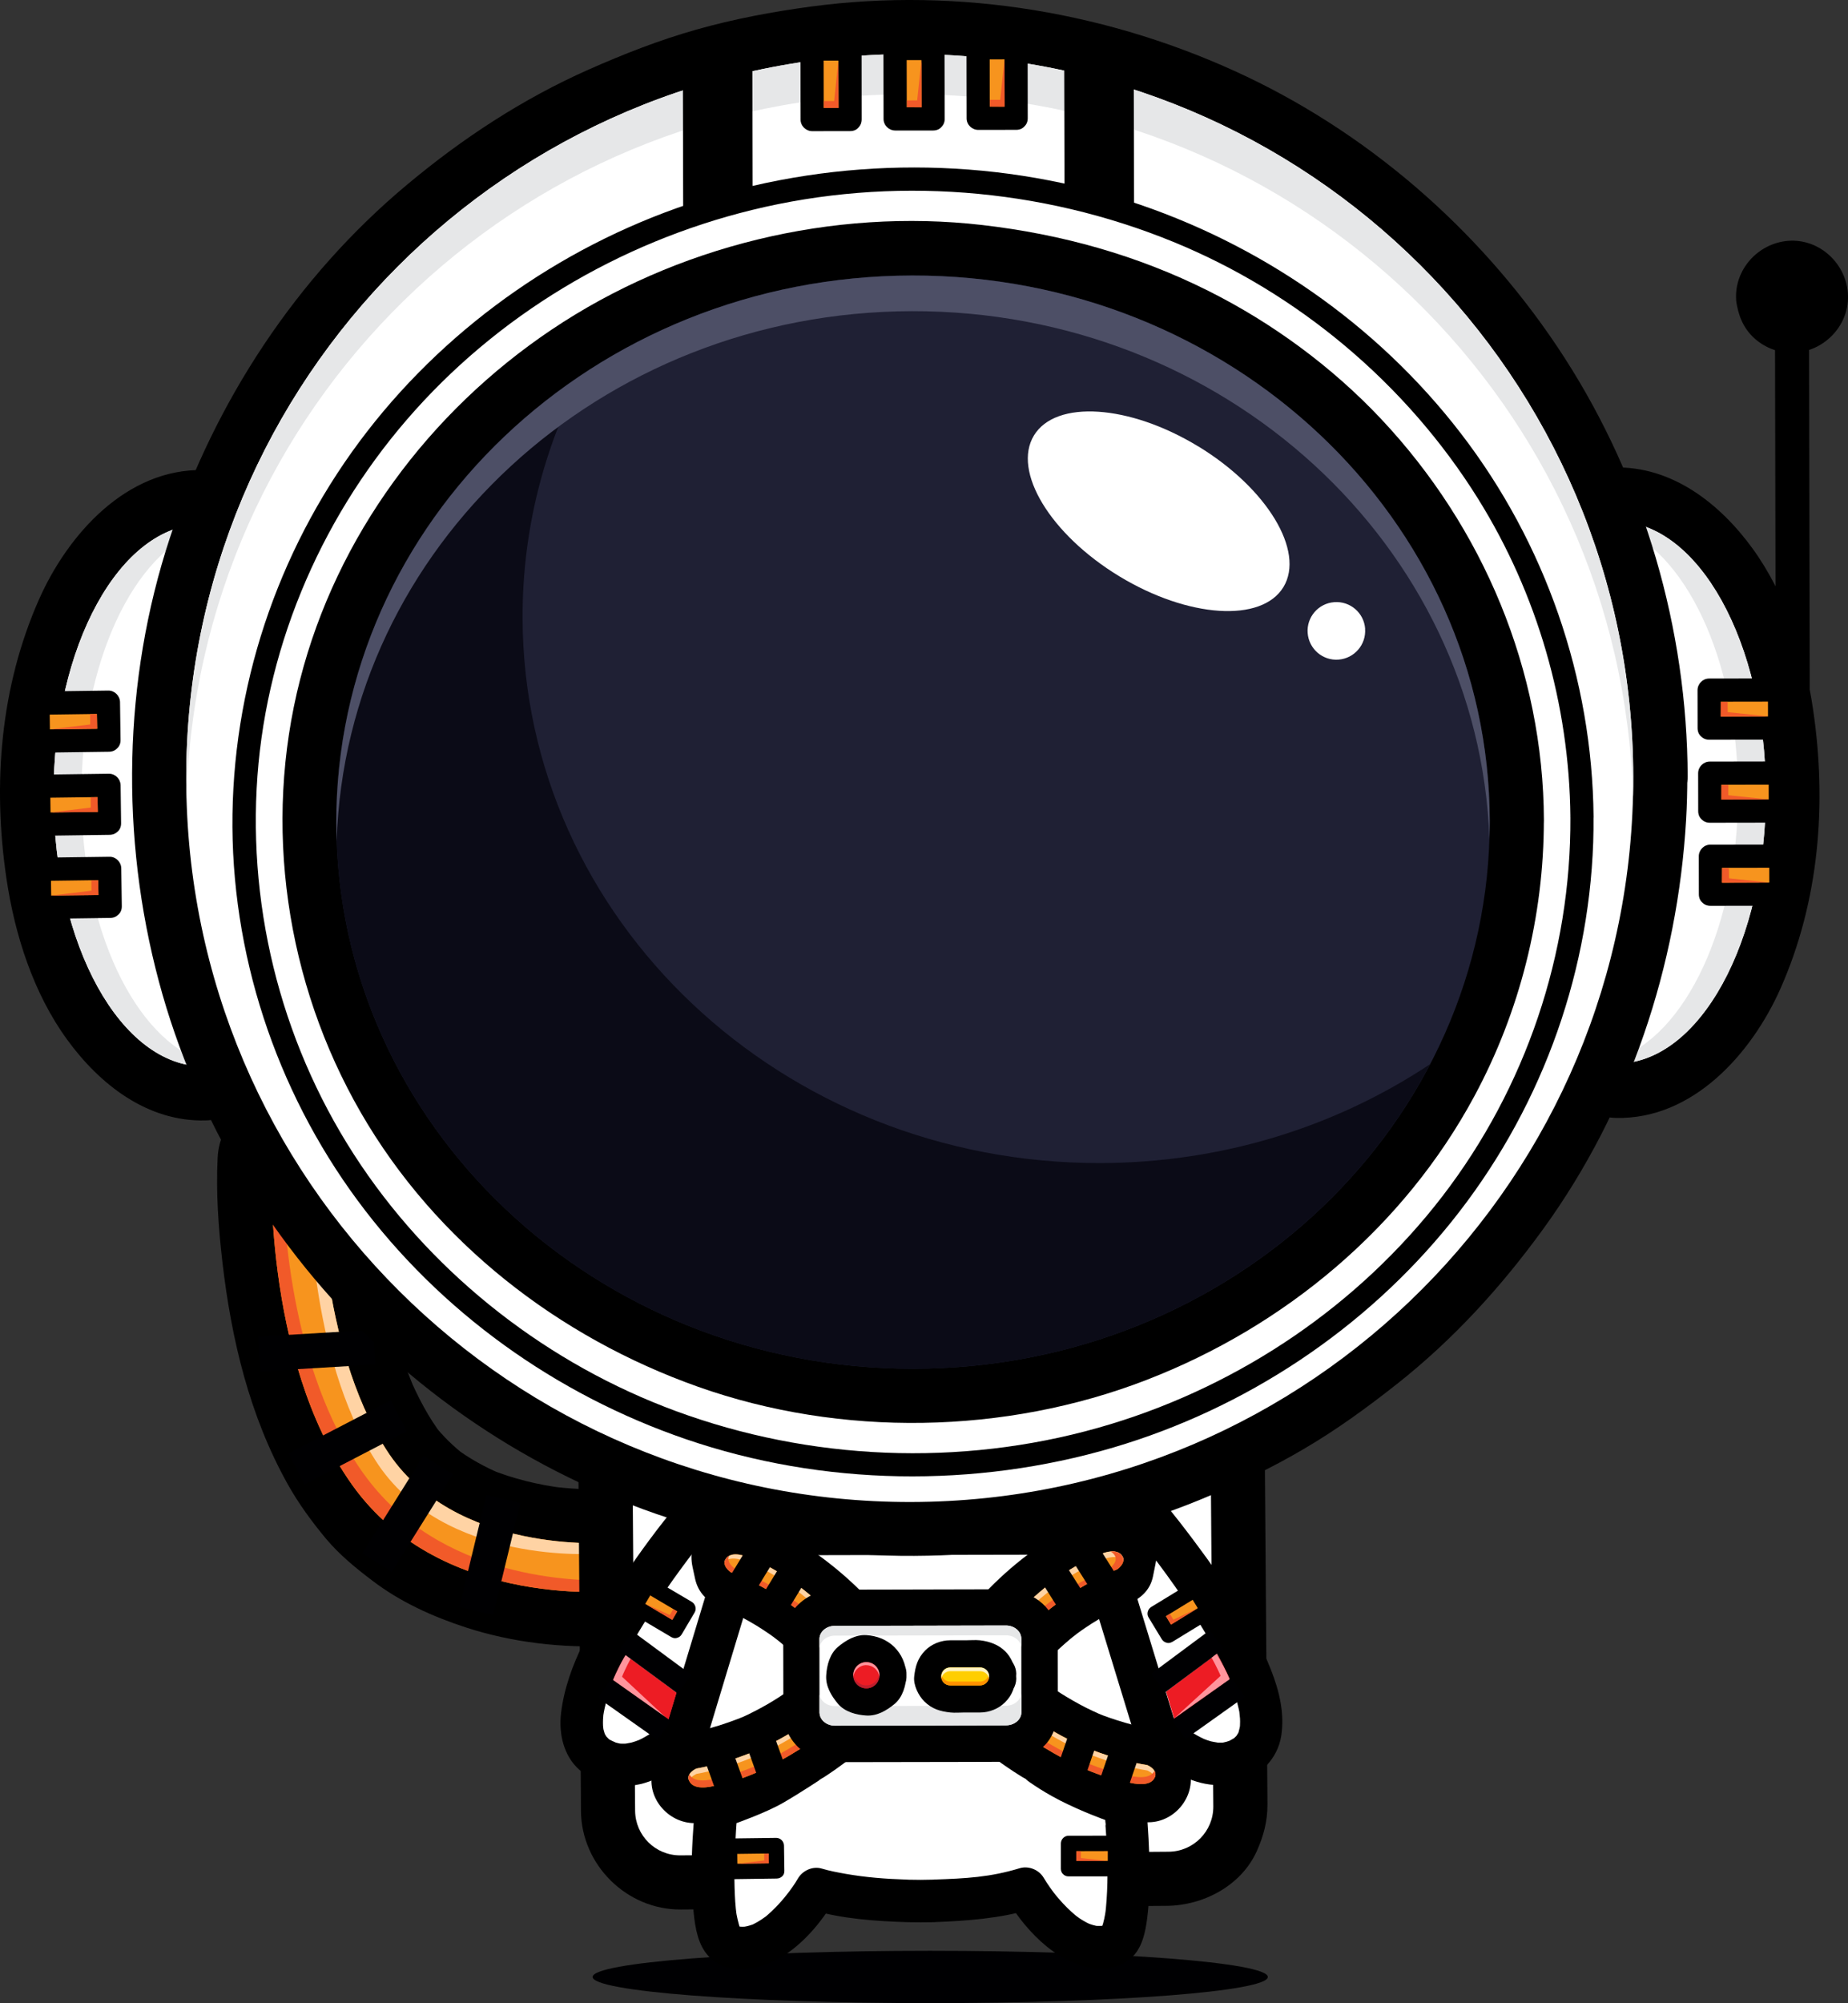 <?xml version="1.0" encoding="UTF-8"?>
<svg id="Layer_1" xmlns="http://www.w3.org/2000/svg" version="1.1" viewBox="0 0 308.9 334.62">
  <rect x="0" y="0" width="308.9" height="334.62" fill="#333333" stroke="none"/>
  <!-- Generator: Adobe Illustrator 29.6.1, SVG Export Plug-In . SVG Version: 2.1.1 Build 9)  -->
  <defs>
    <style>
      .st0 {
        fill: #ffd3a4;
      }

      .st1 {
        fill: #f15a29;
      }

      .st2 {
        fill: #0b0b17;
      }

      .st2, .st3, .st4, .st5 {
        fill-rule: evenodd;
      }

      .st6 {
        fill: #fff3c0;
      }

      .st3, .st7 {
        fill: #fff;
      }

      .st8 {
        fill: #ffce00;
      }

      .st9 {
        fill: #000002;
      }

      .st10 {
        fill: #ff9100;
      }

      .st11 {
        fill: #ed1c24;
      }

      .st12 {
        fill: #ff949c;
      }

      .st13 {
        fill: #be1e2d;
      }

      .st4 {
        fill: #1f2034;
      }

      .st14 {
        fill: #fdc361;
      }

      .st15 {
        fill: #f7941e;
      }

      .st16 {
        fill: #fde5d2;
      }

      .st17 {
        fill: #e6e7e8;
      }

      .st5 {
        fill: #4d4f66;
      }
    </style>
  </defs>
  <path class="st9" d="M211.92,330.25c0,2.41-25.27,4.37-56.44,4.37s-56.42-1.96-56.42-4.37,25.26-4.37,56.42-4.37,56.44,1.96,56.44,4.37Z"/>
  <g>
    <g>
      <g>
        <g>
          <path class="st7" d="M53.56,197.25s-.32,27.13,10.98,44.88c11.29,17.75,37.33,15.57,37.33,15.57l2.23,8.02s-30.09,3.62-45.25-17.69c-15.15-21.31-13.44-54.69-13.44-54.69l8.15,3.91Z"/>
          <path d="M44.51,197.31c-.09,7.54.95,15.21,2.34,22.6,1.25,6.67,3.27,13.03,5.96,19.25,2.55,5.91,6.04,11.55,10.93,15.8,6.85,5.93,15.46,9.5,24.37,10.89,4.5.7,9.24,1.26,13.82.88-2.92-2.19-5.85-4.38-8.77-6.57.74,2.67,1.49,5.35,2.23,8.02,2.88-3.84,5.76-7.68,8.64-11.52-4.37.51-8.91.25-13.25-.28.81.1,1.6.21,2.41.31-4.9-.62-9.71-1.79-14.28-3.65.73.3,1.45.6,2.17.9-3.51-1.46-6.82-3.3-9.85-5.61.62.47,1.23.94,1.85,1.4-2.54-1.96-4.81-4.2-6.79-6.7.48.61.95,1.21,1.43,1.82-2.86-3.68-5.12-7.79-6.98-12.05.32.72.62,1.44.93,2.16-3.23-7.53-5.19-15.54-6.35-23.64.11.81.22,1.6.34,2.4-.95-6.72-1.54-13.65-1.2-20.45-4.51,2.64-9.03,5.28-13.55,7.91,2.72,1.3,5.43,2.61,8.15,3.91,4.45,2.14,9.76,1.17,12.35-3.33,2.33-4.04,1.11-10.22-3.34-12.35-2.71-1.3-5.43-2.61-8.14-3.91-2.98-1.43-6.2-1.68-9.13.07-2.86,1.71-4.26,4.6-4.42,7.85-.29,5.77.13,11.64.79,17.37,1.5,12.95,4.54,25.76,10.96,37.21,1.81,3.23,4,6.2,6.36,9.04,2.27,2.7,4.94,4.88,7.74,7,4.66,3.56,10.09,6.02,15.66,7.83,7.67,2.5,16.14,3.48,24.21,3.07.69-.04,1.39-.07,2.08-.16,2.49-.29,4.55-.84,6.37-2.7,2.27-2.3,3.13-5.7,2.26-8.82-.74-2.68-1.5-5.35-2.23-8.02-1.03-3.66-4.82-6.9-8.78-6.58-3.31.27-6.7.03-9.98-.38.8.1,1.61.21,2.41.31-4.28-.55-8.48-1.56-12.48-3.19.72.3,1.44.6,2.17.89-2.79-1.16-5.44-2.62-7.86-4.43.61.47,1.22.94,1.84,1.4-2.04-1.56-3.87-3.35-5.46-5.37.47.61.95,1.22,1.43,1.82-2.29-2.97-4.02-6.36-5.51-9.79.31.72.62,1.44.94,2.15-3.02-7.1-4.8-14.67-5.88-22.3.11.8.22,1.6.34,2.4-.69-4.95-1.19-10-1.14-15,.05-4.93-4.25-9.02-9.12-8.98-5,.04-8.92,4.19-8.98,9.12Z"/>
        </g>
        <path class="st15" d="M53.56,197.25s-.32,27.13,10.98,44.88c11.29,17.75,37.33,15.57,37.33,15.57l2.23,8.02s-30.09,3.62-45.25-17.69c-15.15-21.31-13.44-54.69-13.44-54.69l8.15,3.91Z"/>
        <path class="st0" d="M51.76,199.07s-.31,27.13,10.99,44.88c11.29,17.75,37.33,15.58,37.33,15.58l1.77,6.36c1.44-.07,2.26-.17,2.26-.17l-2.23-8.02s-26.04,2.18-37.33-15.57c-11.3-17.74-10.98-44.88-10.98-44.88l-8.15-3.91s-.05.96-.06,2.66l6.4,3.08Z"/>
        <path class="st1" d="M60.73,246.12c-12.52-17.61-13.53-43.46-13.5-51.92l-1.82-.87s-1.71,33.38,13.44,54.69c15.15,21.31,45.25,17.69,45.25,17.69l-.49-1.74c-7.39.35-30.28-.15-42.88-17.86Z"/>
      </g>
      <polygon class="st9" points="82.43 269.8 76.78 268.44 81.32 249.72 86.97 251.1 82.43 269.8"/>
      <rect class="st9" x="58.5" y="249.98" width="19.25" height="5.81" transform="translate(-182.31 176.25) rotate(-57.91)"/>
      <rect class="st9" x="48.46" y="238.04" width="19.26" height="5.82" transform="translate(-104.45 53.84) rotate(-27.43)"/>
      <rect class="st9" x="43.31" y="222.71" width="19.26" height="5.81" transform="translate(-13.37 3.56) rotate(-3.42)"/>
    </g>
    <g>
      <g>
        <path class="st7" d="M105.7,241.35l.46,61.14c.04,4.15,3.42,7.48,7.57,7.45l81.63-.61c4.14-.04,7.48-3.42,7.45-7.57l-.46-61.14-96.64.73Z"/>
        <path d="M96.65,241.42c.09,12.12.18,24.23.28,36.35.05,6.95.11,13.9.16,20.84.01,1.3.02,2.62.02,3.91.07,9.02,7.67,16.53,16.7,16.46,10.78-.08,21.56-.16,32.33-.24,14.83-.12,29.65-.23,44.47-.34,1.47,0,2.93-.02,4.4-.03,6.12-.05,12.43-3.34,15.05-9.1,1.15-2.55,1.81-5.01,1.8-7.85,0-.6,0-1.18-.01-1.78-.02-2.52-.05-5.03-.06-7.55-.12-15.33-.22-30.65-.35-45.99-.01-1.85-.03-3.71-.04-5.55-.04-4.93-4.19-9.01-9.11-8.98-9.37.07-18.73.14-28.1.21-16.41.12-32.83.25-49.24.37-6.43.04-12.87.1-19.3.15-4.93.03-9.01,4.17-8.98,9.11.04,4.93,4.19,9.01,9.12,8.98,9.36-.07,18.72-.14,28.09-.21,16.41-.13,32.83-.25,49.24-.38,6.44-.05,12.87-.1,19.31-.14-3.04-2.99-6.07-5.99-9.12-8.98.1,12.12.18,24.24.28,36.36.05,5.87.09,11.72.13,17.58.02,2.72.28,5.55,0,8.26.1-.8.2-1.61.3-2.41-.1.69-.28,1.32-.53,1.96.29-.72.59-1.45.89-2.17-.28.61-.61,1.17-1.01,1.7.47-.61.93-1.22,1.4-1.84-.35.43-.73.81-1.15,1.17.61-.48,1.21-.95,1.82-1.43-.53.41-1.08.75-1.69,1.04.72-.31,1.44-.62,2.15-.93-.63.27-1.27.45-1.95.56.8-.12,1.6-.23,2.4-.34-3.24.4-6.65.12-9.9.14-7.25.06-14.48.11-21.72.17-15.1.11-30.19.22-45.29.34-2.24.02-4.57.22-6.81-.02.8.1,1.6.2,2.41.3-.68-.1-1.32-.28-1.96-.54.72.3,1.44.59,2.17.9-.61-.28-1.17-.61-1.7-1.02.61.47,1.22.94,1.84,1.4-.43-.35-.81-.73-1.17-1.15.47.6.95,1.21,1.43,1.82-.41-.53-.75-1.08-1.04-1.69.31.71.62,1.43.93,2.15-.27-.63-.45-1.26-.57-1.94.12.8.23,1.6.34,2.4-.16-1.32-.09-2.67-.1-3.98-.02-2.75-.04-5.51-.07-8.27-.06-8.13-.12-16.26-.18-24.38-.06-8.53-.13-17.04-.2-25.56-.03-4.94-4.17-9.02-9.1-8.98-4.93.03-9.01,4.17-8.98,9.11Z"/>
      </g>
      <path class="st7" d="M105.7,241.35l.46,61.14c.04,4.15,3.42,7.48,7.57,7.45l81.63-.61c4.14-.04,7.48-3.42,7.45-7.57l-.46-61.14-96.64.73Z"/>
    </g>
    <g>
      <g>
        <path class="st7" d="M191.99,253.41s27.89,33,15.83,40.15c-12.06,7.16-29.03-23.7-29.03-23.7l13.2-16.45Z"/>
        <path d="M189.5,255.94c.25.31.51.62.76.92.28.35.56.69.84,1.04.17.22.34.43.51.65.16.21.54.69-.18-.24.13.17.27.34.39.51,2.18,2.8,4.27,5.67,6.25,8.61,2.34,3.47,4.53,7.06,6.38,10.82.21.44.42.88.62,1.32.1.21.2.43.29.66.34.76-.31-.74,0,.02.38.89.72,1.81,1.03,2.74.26.79.47,1.6.65,2.41.09.38.16.77.22,1.15-.21-1.3,0,.2.01.53.02.35.02.69,0,1.04,0,.16-.01.33-.04.5-.05.66.14-.95.04-.3-.05.31-.13.61-.21.92-.3,1.02.38-.68-.1.27-.15.3-.82,1.19-.03.16-.18.24-.39.46-.62.66-.6.56.74-.48-.18.12-.16.1-.33.19-.5.28-.85.47.51-.18-.05.04-.35.14-.72.24-1.1.32-.7.16.92-.1.2-.02-.18.03-.37.04-.55.04-.38.02-.76-.01-1.14-.05,1.29.13-.23-.07-.58-.17-.39-.11-.78-.24-1.15-.39-.71-.26.79.35.09.04-.2-.09-.39-.18-.58-.28-.87-.43-1.7-.96-2.49-1.52-.19-.13-.38-.28-.57-.42.79.58.11.08-.04-.04-.39-.3-.76-.62-1.13-.95-.83-.72-1.62-1.49-2.39-2.27-1.52-1.55-2.93-3.2-4.28-4.9-.56-.69.47.6-.08-.09-.16-.2-.31-.4-.47-.61-.31-.4-.59-.8-.89-1.21-.61-.84-1.2-1.68-1.8-2.53-.95-1.39-1.87-2.81-2.76-4.24-.7-1.13-1.39-2.27-2.04-3.44-.17,1.44-.34,2.88-.52,4.31,4.4-5.48,8.79-10.96,13.19-16.44,1.21-1.51,1.44-3.57-.04-5.02-1.28-1.26-3.81-1.48-5.02.04-4.4,5.48-8.79,10.97-13.19,16.45-1.04,1.3-1.36,2.79-.53,4.31,2.83,5.14,6.26,10.01,9.97,14.55,4.91,5.99,12.68,13.9,21.28,11.54,3.65-1.01,6.59-4.01,7.19-7.78.6-3.77-.33-7.54-1.71-11.05-3.02-7.68-7.72-14.66-12.64-21.24-1.72-2.31-3.49-4.61-5.35-6.81-1.25-1.48-3.76-1.25-5.02.04-1.46,1.47-1.21,3.54.04,5.02Z"/>
      </g>
      <g>
        <path class="st7" d="M115.95,253.56s-27.77,33.11-15.69,40.21c12.09,7.11,28.93-23.82,28.93-23.82l-13.25-16.39Z"/>
        <path d="M113.42,251.06c-3.35,4-6.45,8.23-9.36,12.56-4.53,6.72-9.31,14.37-10.28,22.58-.4,3.4.42,7.12,3.08,9.46,3.2,2.82,7.71,3.37,11.65,1.94,4.13-1.5,7.6-4.43,10.61-7.56,3.08-3.19,5.77-6.78,8.27-10.43,1.75-2.55,3.43-5.17,4.9-7.88.84-1.54.45-3.02-.58-4.31-4.42-5.47-8.84-10.93-13.26-16.39-1.21-1.51-3.78-1.23-5.02.03-1.47,1.49-1.18,3.53.04,5.03,4.42,5.46,8.83,10.92,13.25,16.39-.2-1.43-.39-2.87-.58-4.3-.84,1.54-1.76,3.03-2.7,4.52-.96,1.54-1.97,3.04-3.01,4.52-.57.81-1.15,1.61-1.74,2.4-.53.7.46-.61-.08.09-.15.2-.32.4-.47.61-.37.47-.75.94-1.14,1.42-1.37,1.66-2.83,3.26-4.39,4.76-.72.69-1.47,1.34-2.24,1.97-.66.53.62-.48-.05.03-.18.14-.38.28-.57.42-.43.31-.89.6-1.34.88-.38.23-.76.44-1.15.65-.19.1-.39.19-.58.28-.7.33.78-.32.08-.04-.38.15-.76.27-1.15.39-.33.09-1.87.32-.58.16-.38.04-.75.05-1.13.04-.19,0-.38-.02-.56-.03,1.14.1.47.06.21,0-.38-.07-.74-.19-1.1-.31,1.12.4-.24-.14-.54-.33-.94-.57.44.41-.17-.13-.25-.21-.96-1.09-.16-.07-.18-.23-.34-.49-.48-.75-.13-.24-.36-.81.11.3-.08-.18-.14-.38-.2-.57-.1-.3-.17-.61-.22-.92-.12-.65.12.96.06.3-.02-.17-.03-.33-.05-.5-.02-.35-.01-.69,0-1.04.01-.18.02-.36.04-.54.07-.96-.11.66-.02.02.25-1.72.77-3.4,1.37-5.03.09-.25.66-1.66.24-.65.18-.44.38-.88.57-1.3.43-.98.91-1.92,1.4-2.86,1.91-3.72,4.16-7.26,6.52-10.71,1.05-1.54,2.13-3.05,3.24-4.55.23-.32.47-.63.71-.95.18-.24,1-1.32.23-.32.43-.56.86-1.12,1.29-1.67.69-.88,1.38-1.76,2.11-2.62,1.24-1.48,1.42-3.58-.04-5.02-1.29-1.28-3.78-1.45-5.02.03Z"/>
      </g>
      <g>
        <path class="st7" d="M182.33,260.46l-26.27.05h-4.47s-26.27.06-26.27.06c0,0-11.01,61.81-3.43,64.45,7.58,2.62,14.58-9.45,14.58-9.45,0,0,5.58,1.69,15.25,1.97h0c.73.03,1.48.04,2.23.04s1.51-.01,2.23-.04h0c9.66-.32,15.24-2.03,15.24-2.03,0,0,7.05,12.06,14.61,9.39,7.57-2.66-3.68-64.42-3.68-64.42Z"/>
        <path d="M182.3,256.91c-10.69.02-21.39.04-32.09.06-8.31,0-16.61.03-24.92.04-1.48,0-3.13,1.1-3.41,2.63-2.15,12.08-3.89,24.26-5.14,36.46-.76,7.39-1.54,14.99-.88,22.42.21,2.46.51,5.4,1.97,7.5,2.88,4.14,8.78,3.25,12.61,1.02,3.75-2.21,6.91-5.97,9.09-9.7-1.34.56-2.67,1.11-4.01,1.66,5.17,1.56,10.85,1.93,16.19,2.1-1.19-1.18-2.38-2.35-3.57-3.53h0c.01,1.99,1.63,3.49,3.57,3.53,1.49.03,2.98.03,4.46,0,1.94-.06,3.54-1.62,3.53-3.59h0c-1.17,1.19-2.35,2.38-3.53,3.58,5.35-.2,11.03-.6,16.19-2.17-1.34-.54-2.68-1.07-4.02-1.6,1.71,2.9,3.98,5.67,6.58,7.81,3.78,3.11,9.93,5.56,14.2,1.9,1.77-1.52,2.34-4.29,2.62-6.48.44-3.4.49-6.8.38-10.22-.27-8.35-1.26-16.69-2.36-24.97-.96-7.19-2.05-14.38-3.27-21.53-.24-1.45-.49-2.89-.75-4.34-.35-1.9-2.67-2.94-4.39-2.45-1.99.57-2.79,2.49-2.45,4.39.69,3.8,1.32,7.62,1.92,11.43.28,1.82.57,3.64.84,5.46.13.94.28,1.89.41,2.84.03.2.15,1.06,0,.02.03.24.07.48.1.74.08.57.16,1.15.24,1.73.59,4.28,1.13,8.57,1.57,12.86.77,7.31,1.57,14.87.88,22.22-.03.32-.18,1.55,0,.14-.04.29-.09.58-.13.87-.09.55-.21,1.09-.36,1.63-.07.21-.14.42-.22.63-.09.25.47-1,.08-.21-.08.16-.17.32-.27.46-.02.04.73-.81.15-.24-.43.42.93-.62.32-.27-.38.22,1.02-.42.61-.25-.27.1-.54.16-.82.23-.91.21.77-.05-.14,0-.27.02-.54,0-.8,0-.9-.04.78.14-.1-.02-.35-.07-.7-.18-1.03-.3-.87-.28.69.33-.15-.06-.25-.11-.49-.24-.73-.38-.5-.27-.95-.59-1.41-.92.7.51-.05-.05-.16-.14-.21-.19-.43-.37-.63-.56-.47-.42-.93-.88-1.36-1.34-.53-.56-1.02-1.15-1.51-1.74.65.8,0-.02-.13-.19-.2-.27-.39-.53-.58-.8-.36-.52-.71-1.04-1.03-1.58-.8-1.35-2.52-2.06-4.03-1.6-4.92,1.5-8.97,1.71-14.29,1.89-1.93.08-3.54,1.61-3.53,3.58h0c1.18-1.18,2.36-2.38,3.53-3.57-1.49.05-2.98.05-4.47.01,1.19,1.17,2.39,2.35,3.58,3.53h0c-.01-2-1.64-3.47-3.58-3.54-3.84-.12-7.01-.39-10.3-.96-1.33-.24-2.7-.49-4-.88-1.52-.46-3.22.32-4,1.66-.51.89-1.12,1.73-1.73,2.55.66-.89-.31.37-.48.58-.33.4-.67.79-1.03,1.18-.37.4-.77.79-1.16,1.17-.2.19-.42.38-.62.56-.14.12-.28.24-.43.37.35-.27.37-.28.05-.05-.45.34-.92.64-1.4.92-.24.14-.49.27-.73.39-.82.41.7-.27-.15.05-.25.09-.51.16-.77.23-.18.05-1.07.18-.1.06-.26.03-.53.04-.8.04-.18,0-.36-.01-.54-.03.5.08.54.08.13,0-.28-.05-.55-.14-.82-.22,1.15.37.91.39.61.24-.62-.32.77.66.33.26-.58-.52.37.53.21.31-.13-.17-.22-.35-.32-.53-.39-.76.34.88.09.2-.08-.2-.15-.42-.21-.63-.16-.54-.27-1.09-.38-1.63-.02-.14-.05-.28-.07-.43-.1-.62.14.99.05.36-.04-.31-.08-.62-.11-.94-.08-.74-.12-1.49-.16-2.24-.17-3.57-.03-7.15.19-10.72.25-4.22.66-8.43,1.12-12.63.12-1.04.23-2.08.35-3.11.06-.51.13-1.03.19-1.55.03-.25.06-.52.1-.77.02-.21.17-1.38.04-.33.27-2.08.54-4.15.83-6.22.84-6,1.77-11.98,2.79-17.95.1-.59.2-1.19.31-1.78-1.14.88-2.28,1.75-3.41,2.63,10.7-.02,21.39-.04,32.09-.06,8.31-.01,16.61-.03,24.92-.05,4.58-.01,4.53-7.11-.05-7.11Z"/>
      </g>
      <g>
        <g>
          <polygon class="st16" points="180.42 259.7 154.02 259.75 153.8 259.75 127.4 259.81 116.03 297.44 153.87 297.38 154.09 297.38 191.93 297.3 180.42 259.7"/>
          <path d="M180.37,252.6c-10.62.02-21.23.05-31.86.06-7.05.01-14.11.03-21.17.04-3.23,0-5.89,2.23-6.81,5.27-3.63,12-7.25,23.99-10.87,35.98-.16.56-.33,1.11-.49,1.66-1.36,4.47,2.41,8.96,6.92,8.94,12.31-.02,24.64-.05,36.95-.08,11.78-.02,23.55-.04,35.33-.06,1.21,0,2.41,0,3.61,0,4.55-.01,8.14-4.63,6.78-9.05-3.67-11.98-7.33-23.96-11-35.95-.17-.55-.34-1.1-.51-1.65-1.14-3.71-5-5.97-8.78-4.91-3.66,1.05-6.03,5.09-4.89,8.79,3.67,11.98,7.33,23.96,11,35.94.17.55.33,1.11.51,1.66,2.26-3.02,4.52-6.03,6.78-9.04-12.31.02-24.63.04-36.95.07-11.78.02-23.55.04-35.33.06-1.21,0-2.41,0-3.61,0,2.3,2.98,4.61,5.97,6.93,8.95,3.61-12,7.24-23.99,10.86-35.98.17-.55.33-1.11.5-1.66-2.27,1.75-4.54,3.52-6.81,5.26,10.62-.02,21.23-.04,31.85-.06,7.05-.01,14.11-.04,21.17-.05,3.87,0,7.08-3.3,7.05-7.16-.03-3.89-3.29-7.06-7.16-7.05Z"/>
        </g>
        <polygon class="st7" points="180.42 259.7 154.02 259.75 153.8 259.75 127.4 259.81 116.03 297.44 153.87 297.38 154.09 297.38 191.93 297.3 180.42 259.7"/>
      </g>
    </g>
    <g>
      <path class="st11" d="M111.72,287.34l-9.26-6.64s.23-.62.95-2.07c.72-1.45,1.19-2.16,1.19-2.16l8.49,6.29-1.37,4.59Z"/>
      <path class="st12" d="M103.97,280.11s.22-.61.95-2.07c.19-.38.36-.7.51-.99l-.83-.61s-.47.71-1.19,2.16c-.72,1.46-.95,2.07-.95,2.07l9.26,6.64-7.75-7.22Z"/>
      <rect class="st9" x="107.58" y="271.61" width="3.88" height="12.18" transform="translate(-178.98 201.03) rotate(-53.59)"/>
      <rect class="st9" x="104.08" y="279.47" width="3.88" height="12.18" transform="translate(-188.39 207.41) rotate(-54.77)"/>
    </g>
    <g>
      <path class="st11" d="M196.3,287.17l9.24-6.68s-.23-.61-.96-2.07c-.73-1.45-1.2-2.16-1.2-2.16l-8.47,6.33,1.39,4.58Z"/>
      <rect class="st9" x="192.38" y="275.59" width="12.18" height="3.88" transform="translate(-126.35 173.11) rotate(-36.61)"/>
      <rect class="st9" x="195.91" y="283.44" width="12.18" height="3.88" transform="translate(-128.05 170.01) rotate(-35.44)"/>
    </g>
    <path d="M88.39,100.12c-.21.58-.86.88-1.44.67h0c-.58-.21-.88-.86-.66-1.44l2.05-5.58c.21-.58.86-.88,1.44-.66h0c.58.21.88.86.66,1.44l-2.04,5.58Z"/>
    <path d="M93.28,89.44c-.31.54-.99.73-1.53.42h0c-.54-.3-.72-.99-.41-1.52l2.96-5.15c.31-.54.99-.73,1.53-.42h0c.53.31.72.99.42,1.53l-2.96,5.15Z"/>
    <path class="st12" d="M204.03,279.95s-.24-.61-.98-2.06c-.2-.37-.38-.7-.53-.97l.81-.62s.48.71,1.23,2.15c.74,1.44.98,2.05.98,2.05l-9.25,6.53,7.74-7.08Z"/>
    <g>
      <g>
        <rect class="st15" x="108.42" y="264.63" width="4.22" height="7.84" transform="translate(-176.94 227.37) rotate(-59.48)"/>
        <path d="M113.48,271.24c-2.26-1.33-4.5-2.65-6.75-3.98.17.59.32,1.18.48,1.77.71-1.21,1.43-2.42,2.14-3.64-.58.16-1.18.32-1.76.48,2.25,1.33,4.5,2.66,6.75,3.98-.16-.59-.32-1.18-.48-1.76-.72,1.21-1.42,2.42-2.14,3.62-.85,1.44,1.4,2.73,2.24,1.29.72-1.21,1.43-2.43,2.15-3.64.36-.61.12-1.41-.48-1.77-2.25-1.32-4.5-2.66-6.75-3.98-.61-.37-1.4-.13-1.76.47-.71,1.21-1.43,2.42-2.15,3.64-.36.61-.12,1.41.48,1.76,2.25,1.33,4.51,2.66,6.75,3.99,1.44.85,2.72-1.4,1.29-2.25Z"/>
      </g>
      <polygon class="st1" points="107.86 267.93 112.37 270.61 113.18 269.19 112.53 268.81 111.96 269.79 107.86 267.93"/>
    </g>
    <g>
      <g>
        <rect class="st15" x="193.64" y="267.2" width="7.84" height="4.22" transform="translate(-111.45 142.54) rotate(-31.43)"/>
        <path d="M195.97,274.27c2.23-1.36,4.46-2.73,6.69-4.09.59-.36.82-1.17.45-1.77-.73-1.21-1.47-2.4-2.2-3.6-.36-.59-1.17-.82-1.78-.45-2.23,1.36-4.46,2.72-6.69,4.08-.59.36-.83,1.17-.44,1.77.73,1.2,1.47,2.4,2.19,3.61.86,1.41,3.09.1,2.23-1.32-.74-1.2-1.47-2.41-2.21-3.61-.14.59-.3,1.18-.45,1.78,2.23-1.37,4.46-2.73,6.69-4.09-.6-.15-1.18-.3-1.77-.45.73,1.2,1.47,2.4,2.2,3.6.15-.6.3-1.18.45-1.77-2.23,1.36-4.46,2.72-6.69,4.08-1.42.87-.11,3.09,1.32,2.23Z"/>
      </g>
      <polygon class="st1" points="200.21 268.65 195.74 271.4 194.91 269.99 195.55 269.6 196.14 270.57 200.21 268.65"/>
    </g>
    <g>
      <path class="st16" d="M137,286.09s-3.65,3.13-9.41,5.81c-5.75,2.67-11.18,3.53-11.18,3.53l-1.03,2.37,4.37.43s4.22-.58,10.14-3.81c5.92-3.23,9.43-6.16,9.43-6.16l-2.32-2.17Z"/>
      <path d="M132.68,281.82c-.06.05-.12.1-.17.14-.94.77,1.42-1.09.4-.31-.9.68-1.84,1.32-2.8,1.93-1.26.82-2.58,1.56-3.91,2.25-.42.22-.84.43-1.26.63-.2.11-1.71.77-.38.2-.88.37-1.78.7-2.68,1.02-2.21.79-4.5,1.41-6.82,1.84-2.94.54-3.9,2.9-4.92,5.24-.88,2.06-1.17,4.1.05,6.14,1.18,1.98,3.07,2.75,5.27,2.96.73.07,1.46.14,2.18.22.67.06,1.52.3,2.19.2,2.29-.32,4.42-.84,6.59-1.65,6.23-2.32,12.13-5.88,17.24-10.12,2.5-2.08,2.18-6.49-.06-8.59-.77-.72-1.55-1.44-2.31-2.17-2.42-2.26-6.22-2.34-8.59.07-2.28,2.31-2.35,6.33.06,8.59.77.72,1.55,1.44,2.32,2.16-.02-2.86-.04-5.73-.06-8.59-.08.07-.14.13-.24.19-.57.46,1.48-1.15.82-.63-.14.11-.29.22-.43.33-1,.75-2.03,1.46-3.08,2.15-1.57,1.05-3.19,2.01-4.84,2.93-.85.47-1.71.91-2.58,1.34-.4.19-.8.36-1.19.54,1.62-.72-.03-.01-.37.12-1.16.44-2.35.81-3.55,1.12-.77.2-3.08.53.17.07-.66.09-1.52-.14-2.18-.21-.73-.06-1.46-.13-2.18-.21,1.77,3.04,3.54,6.07,5.31,9.1.33-.78.69-1.58,1.03-2.37-1.21.95-2.41,1.88-3.61,2.82,4.53-.73,8.93-2.41,13.06-4.36,3.64-1.71,7.13-3.94,10.2-6.56,2.52-2.15,2.14-6.43-.06-8.6-2.51-2.47-6.07-2.08-8.59.07Z"/>
    </g>
    <path class="st15" d="M137,286.09s-3.65,3.13-9.41,5.81c-5.75,2.67-11.18,3.53-11.18,3.53,0,0-2.11.9-1.03,2.37,1.08,1.48,4.37.43,4.37.43,0,0,4.22-.58,10.14-3.81,5.92-3.23,9.43-6.16,9.43-6.16l-2.32-2.17Z"/>
    <path class="st0" d="M116.42,296.33s5.42-.86,11.17-3.53c5.75-2.67,9.42-5.81,9.42-5.81l1.79,1.68c.34-.27.52-.41.52-.41l-2.32-2.17s-3.65,3.13-9.41,5.81c-5.75,2.67-11.18,3.53-11.18,3.53,0,0-1.76.76-1.23,2.01.31-.71,1.24-1.11,1.24-1.11Z"/>
    <path class="st1" d="M129.88,293.25c-5.92,3.24-10.13,3.8-10.13,3.8,0,0-3.29,1.06-4.37-.42-.06-.07-.1-.16-.14-.22-.21.37-.25.84.15,1.38,1.08,1.48,4.37.43,4.37.43,0,0,4.22-.58,10.14-3.81,5.92-3.23,9.43-6.16,9.43-6.16l-.68-.64c-1.28.99-4.36,3.23-8.77,5.63Z"/>
    <g>
      <g>
        <path class="st16" d="M171.05,285.82s3.71,3.09,9.5,5.67c5.78,2.59,11.22,3.36,11.22,3.36l1.07,2.37-4.36.48s-4.23-.51-10.19-3.65c-5.98-3.14-9.53-6.03-9.53-6.03l2.29-2.2Z"/>
        <path d="M166.79,290.15c3.12,2.58,6.63,4.7,10.3,6.41,4.13,1.92,8.6,3.5,13.12,4.16-1.22-.92-2.43-1.84-3.65-2.77.35.79.7,1.58,1.06,2.36,1.72-3.06,3.44-6.12,5.17-9.18-1.45.16-2.9.32-4.34.48.07,0,2.26.32,1.32.17-.32-.05-.65-.12-.98-.19-1.17-.26-2.3-.61-3.42-.99-.35-.13-.7-.26-1.04-.39-1.3-.5,1.3.56-.06-.02-1-.43-1.99-.91-2.96-1.41-1.71-.89-3.38-1.87-5.02-2.89-1.11-.69-2.19-1.43-3.25-2.18-.48-.35-1.77-1.34.3.24-.11-.07-.21-.16-.32-.24.02,2.87.05,5.72.07,8.59.76-.74,1.52-1.47,2.28-2.21,2.38-2.3,2.25-6.31-.06-8.59-2.4-2.37-6.21-2.23-8.59.07-.76.73-1.52,1.47-2.29,2.2-2.21,2.13-2.46,6.55.07,8.58,5.1,4.12,10.92,7.42,17.05,9.74,1.71.65,3.53,1.24,5.35,1.48,2.04.27,3.94-.05,5.98-.28,2.19-.24,4.06-1.04,5.22-3.05,1.18-2.04.87-4.08-.05-6.13-1.02-2.26-2-4.68-4.9-5.15-2.21-.35-4.38-.94-6.52-1.62-.74-.23-1.48-.5-2.21-.76-.2-.08-1.72-.71-.39-.14-.44-.19-.89-.4-1.34-.61-1.54-.71-3.03-1.54-4.48-2.41-1.02-.61-2.01-1.27-2.97-1.96-1.29-.92,1.07.84.31.25-.09-.07-.17-.13-.25-.21-2.56-2.1-6.12-2.45-8.59.07-2.17,2.2-2.49,6.48.06,8.58Z"/>
      </g>
      <path class="st15" d="M171.05,285.82s3.71,3.09,9.5,5.67c5.78,2.59,11.22,3.36,11.22,3.36,0,0,2.12.87,1.07,2.37-1.05,1.49-4.36.48-4.36.48,0,0-4.23-.51-10.19-3.65-5.98-3.14-9.53-6.03-9.53-6.03l2.29-2.2Z"/>
      <path class="st0" d="M171.06,286.74s3.71,3.08,9.5,5.66c5.79,2.59,11.22,3.36,11.22,3.36,0,0,.94.39,1.25,1.1.51-1.28-1.26-2-1.26-2,0,0-5.43-.77-11.22-3.36-5.8-2.58-9.5-5.67-9.5-5.67l-2.29,2.2s.18.15.53.42l1.76-1.7Z"/>
      <path class="st1" d="M192.83,296.05c-1.06,1.5-4.35.49-4.35.49,0,0-4.23-.51-10.19-3.65-4.45-2.34-7.55-4.54-8.84-5.51l-.67.64s3.55,2.89,9.53,6.03c5.96,3.15,10.19,3.65,10.19,3.65,0,0,3.31,1,4.36-.48.39-.56.34-1.03.13-1.4-.04.07-.09.15-.14.22Z"/>
    </g>
    <g>
      <g>
        <path class="st16" d="M168.6,275.57s2.93-3.83,8-7.64c5.06-3.82,10.18-5.78,10.18-5.78l.51-2.54-4.36.5s-4.01,1.43-9.12,5.83c-5.12,4.39-7.94,7.99-7.94,7.99l2.72,1.63Z"/>
        <path d="M172.93,279.83c.96-1.25,2.08-2.41,3.2-3.52,1.14-1.14,2.36-2.19,3.6-3.2-1.12.91.22-.15.38-.27.4-.3.81-.58,1.23-.87.77-.53,1.58-1.03,2.38-1.51,1.21-.72,2.45-1.38,3.72-2,.47-.23.95-.45,1.43-.66.81-.37-1.74.71-.53.23,2.2-.89,3.9-2.28,4.39-4.71.14-.72.28-1.43.43-2.14.32-1.64.22-3.21-.65-4.68-1.01-1.69-3.2-3.2-5.26-2.97-.73.09-1.46.17-2.18.25-1.12.13-2.77.1-3.79.48-2.01.73-3.92,1.73-5.73,2.86-5.2,3.24-10.19,7.72-13.99,12.55-1.04,1.32-1.75,2.56-1.74,4.31.01,2.18,1.2,4.11,3.05,5.22.9.55,1.81,1.1,2.71,1.64,2.84,1.71,6.67.58,8.29-2.24,1.68-2.91.59-6.59-2.24-8.29-.9-.54-1.81-1.09-2.71-1.63.43,3.18.86,6.35,1.3,9.53.97-1.24,2.08-2.4,3.18-3.53,1.28-1.32,2.63-2.59,4.01-3.81.37-.33.76-.65,1.13-.97.19-.16,1.48-1.18.26-.23.76-.59,1.56-1.15,2.37-1.69,1.07-.71,2.2-1.37,3.35-1.95.32-.16.65-.3.97-.45-2.22.97-1.39.58-.88.39-1.72.63-2.01.27-1.02.15.53-.06,1.06-.12,1.59-.18.73-.09,1.45-.17,2.18-.25-1.97-2.56-3.94-5.1-5.92-7.65-.17.85-.34,1.7-.51,2.54,1.4-1.43,2.81-2.85,4.21-4.27-4.13,1.6-8.08,3.76-11.63,6.4-3.34,2.48-6.67,5.29-9.23,8.6-1.03,1.34-1.75,2.54-1.74,4.31.02,1.6.67,3.15,1.81,4.28,2.14,2.11,6.56,2.56,8.59-.06Z"/>
      </g>
      <path class="st15" d="M168.6,275.57s2.93-3.83,8-7.64c5.06-3.82,10.18-5.78,10.18-5.78,0,0,1.88-1.32.51-2.54-1.36-1.22-4.36.5-4.36.5,0,0-4.01,1.43-9.12,5.83-5.12,4.39-7.94,7.99-7.94,7.99l2.72,1.63Z"/>
      <path class="st0" d="M174.09,266.88c5.11-4.39,9.12-5.84,9.12-5.84,0,0,2.99-1.72,4.35-.5.09.08.16.15.22.22.06-.36-.04-.77-.48-1.17-1.36-1.22-4.36.5-4.36.5,0,0-4.01,1.43-9.12,5.83-5.12,4.39-7.94,7.99-7.94,7.99l.7.42c.97-1.15,3.56-4.07,7.51-7.47Z"/>
      <path class="st1" d="M187.3,259.6c-.45-.4-1.06-.48-1.69-.42.14.07.28.15.39.26,1.36,1.22-.51,2.54-.51,2.54,0,0-5.13,1.97-10.19,5.78-4.08,3.06-6.77,6.14-7.67,7.23l.96.57s2.93-3.83,8-7.64c5.06-3.82,10.18-5.78,10.18-5.78,0,0,1.88-1.32.51-2.54Z"/>
    </g>
    <g>
      <g>
        <path class="st16" d="M140.52,275.78s-2.98-3.79-8.11-7.52c-5.12-3.73-10.28-5.62-10.28-5.62l-.55-2.53,4.36.43s4.02,1.38,9.21,5.69c5.18,4.32,8.05,7.88,8.05,7.88l-2.69,1.67Z"/>
        <path d="M144.78,271.45c-2.61-3.29-5.98-5.99-9.35-8.46-3.55-2.62-7.59-4.7-11.73-6.23,1.43,1.4,2.85,2.81,4.28,4.21-.19-.84-.37-1.69-.55-2.53-1.93,2.57-3.86,5.15-5.8,7.73,1.45.14,2.9.29,4.35.43-2.18-.22-1.99-.36-1.34-.11.68.26-1.76-.74-1-.41.22.09.43.19.65.29,1.13.52,2.21,1.14,3.27,1.79.68.43,1.33.87,1.99,1.33.22.16,1.41,1.06.22.14.52.4,1.02.83,1.52,1.25,1.45,1.21,2.84,2.49,4.18,3.81,1.22,1.19,2.42,2.42,3.49,3.74.39-3.18.77-6.36,1.16-9.55-.89.56-1.79,1.13-2.69,1.68-2.81,1.75-3.84,5.44-2.12,8.32,1.67,2.8,5.51,3.87,8.33,2.12.89-.56,1.79-1.12,2.7-1.68,1.35-.84,2.35-2.1,2.76-3.65.61-2.28-.2-4.16-1.61-5.9-3.83-4.71-8.77-8.93-13.88-12.15-1.89-1.19-3.95-2.21-6.07-2.96-.93-.33-2.52-.29-3.55-.4-.81-.08-1.62-.16-2.43-.24-1.52-.15-3.26.77-4.28,1.81-1.59,1.62-1.98,3.76-1.52,5.92.14.65.28,1.3.42,1.95.54,2.48,2.18,3.95,4.5,4.84.48.18,1.41.57-.72-.31.46.19.91.39,1.36.6,1.37.62,2.71,1.33,4.02,2.07,1.55.88,3.04,1.87,4.47,2.92-1.14-.83.14.13.31.27.36.29.71.58,1.06.88.64.54,1.24,1.1,1.84,1.66,1.15,1.08,2.27,2.23,3.26,3.47,2.06,2.6,6.48,2.08,8.59-.06,1.13-1.14,1.76-2.71,1.74-4.31-.01-1.76-.76-2.96-1.81-4.28Z"/>
      </g>
      <path class="st15" d="M140.52,275.78s-2.98-3.79-8.11-7.52c-5.12-3.73-10.28-5.62-10.28-5.62,0,0-1.89-1.29-.55-2.53,1.34-1.25,4.36.43,4.36.43,0,0,4.02,1.38,9.21,5.69,5.18,4.32,8.05,7.88,8.05,7.88l-2.69,1.67Z"/>
      <path class="st0" d="M121.2,260.82c1.34-1.25,4.36.43,4.36.43,0,0,4.03,1.38,9.2,5.7,4.28,3.56,6.99,6.6,7.8,7.56l.64-.39s-2.87-3.56-8.05-7.88c-5.18-4.32-9.21-5.69-9.21-5.69,0,0-3.02-1.67-4.36-.43-.29.27-.43.54-.47.79.03-.02.06-.05.09-.08Z"/>
      <path class="st1" d="M141.16,275.13s-2.98-3.79-8.11-7.53c-5.12-3.73-10.28-5.62-10.28-5.62,0,0-1.47-1-.89-2.09-.1.06-.2.13-.29.21-1.34,1.24.55,2.53.55,2.53,0,0,5.16,1.89,10.28,5.62,5.13,3.73,8.11,7.52,8.11,7.52l2.69-1.67s-.05-.06-.13-.17l-1.92,1.2Z"/>
    </g>
    <g>
      <g>
        <path class="st16" d="M170.73,286.02c0,1.21-1.15,2.19-2.57,2.19l-28.59.06c-1.42,0-2.57-.98-2.58-2.18l-.02-12.29c0-1.21,1.15-2.2,2.57-2.2l28.59-.06c1.42,0,2.57.98,2.58,2.19l.02,12.3Z"/>
        <path d="M164.66,286.07c.16-1.93,1.32-3.93,3.46-3.93h-.14c-.33,0-.66,0-1,0-1.34,0-2.68,0-4.02,0-4.07,0-8.14.01-12.21.03-3.32,0-6.64.01-9.96.02h-1.23c1.15,0,2.24.69,2.91,1.71.95,1.46.61,3.01.61,1.37,0-.81,0-1.62,0-2.42,0-2.05,0-4.1-.01-6.14,0-.73,0-1.46,0-2.19v-.74c0,1.05-.41,2.04-1.11,2.84-.57.65-1.55,1.05-2.32,1.06h.22c.38,0,.75,0,1.12,0,1.4,0,2.81,0,4.21,0,7.32-.01,14.65-.03,21.97-.05h1.03c-2.12.01-3.37-1.87-3.54-3.84.09,1.04,0,2.13,0,3.18,0,3.04.01,6.07.02,9.11.01,3.31,2.82,6.05,6.12,6.03,3.33-.02,6.03-2.8,6.03-6.12,0-3.18-.01-6.37-.02-9.55,0-1.67.09-3.34-.34-4.98-1.02-3.86-4.97-5.98-8.72-5.97-6.97.02-13.93.03-20.89.05-2.42,0-4.84.01-7.26.01-4.63.01-8.68,3.64-8.67,8.37,0,1.36,0,2.72.01,4.07,0,2.02,0,4.04.01,6.05,0,2.23-.04,4.37,1.27,6.36,1.81,2.76,4.8,3.97,8,3.96,1.14,0,2.28,0,3.42,0,5.75,0,11.5-.02,17.26-.03,2.1-.01,4.2-.02,6.3-.02h1.03c2.27,0,4.27-.89,5.97-2.35,1.79-1.53,2.44-3.69,2.63-5.96.28-3.3-3.04-6.05-6.12-6.03-3.54.02-5.75,2.82-6.03,6.12Z"/>
      </g>
      <path class="st7" d="M170.73,286.02c0,1.21-1.15,2.19-2.57,2.19l-28.59.06c-1.42,0-2.57-.98-2.58-2.18l-.02-12.29c0-1.21,1.15-2.2,2.57-2.2l28.59-.06c1.42,0,2.57.98,2.58,2.19l.02,12.3Z"/>
      <path class="st17" d="M136.99,275.43c0-1.22,1.15-2.19,2.57-2.2l28.59-.05c1.36,0,2.48.89,2.57,2.03v-1.48c-.01-1.21-1.16-2.19-2.58-2.19l-28.59.06c-1.42,0-2.57.98-2.57,2.2l.02,12.29s.01.1.02.15l-.03-10.81Z"/>
      <path class="st17" d="M170.71,282.75c0,1.2-1.15,2.19-2.57,2.19l-28.59.06c-1.32,0-2.41-.84-2.56-1.93v3.03c.01,1.2,1.16,2.18,2.58,2.18l28.59-.06c1.42,0,2.58-.98,2.57-2.19l-.02-12.3c0-.09-.01-.17-.02-.25l.02,9.27Z"/>
    </g>
    <g>
      <g>
        <path class="st14" d="M147,279.85c0,1.21-.98,2.19-2.18,2.19-1.21,0-2.19-.98-2.19-2.19s.98-2.19,2.19-2.19c1.2,0,2.19.98,2.19,2.19Z"/>
        <path d="M142.48,279.88c.14-.8.16-.98.04-.51.12-.48.35-.88.7-1.22-.33.32-.2.22.39-.29.22-.1.44-.19.66-.28-.46.13-.3.1.51-.06,1.3-.07,2.29,1.07,2.36,2.31.07,1.3-1.08,2.29-2.3,2.36-1.32.08-2.3-1.08-2.37-2.3.13,2.46,2,4.5,4.56,4.48,2.37-.02,4.62-2.09,4.49-4.55-.21-3.8-2.97-6.48-6.75-6.67-1.78-.09-3.34.84-4.65,1.92-1.4,1.14-1.93,3.12-2.02,4.84-.1,1.78.84,3.34,1.92,4.65,1.14,1.4,3.12,1.93,4.83,2.02,1.78.09,3.34-.84,4.66-1.92,1.39-1.14,1.92-3.11,2.01-4.83.12-2.46-2.2-4.5-4.55-4.49-2.58.02-4.36,2.1-4.49,4.56Z"/>
      </g>
      <path class="st11" d="M147,279.85c0,1.21-.98,2.19-2.18,2.19-1.21,0-2.19-.98-2.19-2.19s.98-2.19,2.19-2.19c1.2,0,2.19.98,2.19,2.19Z"/>
      <path class="st13" d="M144.82,281.55c-1.13,0-2.05-.85-2.18-1.95-.01.09-.02.17-.02.25,0,1.21.99,2.19,2.19,2.18,1.21,0,2.19-.98,2.19-2.19,0-.09-.01-.17-.02-.25-.12,1.1-1.04,1.95-2.17,1.95Z"/>
      <path class="st12" d="M144.81,278.16c-1.13,0-2.05.85-2.17,1.94-.01-.07-.02-.16-.02-.25,0-1.21.98-2.19,2.19-2.19,1.21,0,2.19.97,2.19,2.19,0,.08-.01.17-.02.25-.13-1.1-1.05-1.93-2.18-1.93Z"/>
    </g>
    <g>
      <g>
        <path class="st14" d="M165.32,280.03c0,.83-.67,1.51-1.5,1.51h-4.99c-.83,0-1.51-.66-1.51-1.5h0c0-.83.67-1.5,1.5-1.5h4.99c.83-.01,1.51.66,1.51,1.49h0Z"/>
        <path d="M160.8,280.07c.36-3.19,4.64-3.05,2.43-3.05h-1.81c-.63,0-1.26,0-1.89.01-2.47,0,1.95-.2,2.31,2.98.37,3.13-4.72,3.05-2.42,3.04h1.81c.63,0,1.26,0,1.89,0,2.47,0-1.94.2-2.31-2.98.28,2.45,1.89,4.51,4.55,4.49,2.26-.02,4.78-2.11,4.49-4.56-.42-3.57-2.52-5.59-6.07-5.99-.76-.08-1.59,0-2.37,0-.87,0-1.74,0-2.6,0-1.5,0-3.08.61-4.14,1.68-1.27,1.28-1.67,2.65-1.86,4.39-.16,1.4.71,3.16,1.68,4.13,1.28,1.27,2.64,1.67,4.38,1.86.77.08,1.59,0,2.36,0,.87,0,1.74,0,2.61,0,1.5,0,3.08-.62,4.15-1.69,1.28-1.27,1.66-2.64,1.86-4.38.28-2.46-2.32-4.5-4.55-4.49-2.7.02-4.21,2.11-4.49,4.55Z"/>
      </g>
      <path class="st8" d="M165.32,280.03c0,.83-.67,1.51-1.5,1.51h-4.99c-.83,0-1.51-.66-1.51-1.5h0c0-.83.67-1.5,1.5-1.5h4.99c.83-.01,1.51.66,1.51,1.49h0Z"/>
      <path class="st10" d="M163.82,280.91h-4.99c-.72.01-1.32-.5-1.47-1.17-.02.1-.03.21-.03.31,0,.84.68,1.51,1.51,1.5h4.99c.83,0,1.5-.68,1.5-1.51,0-.11-.01-.21-.03-.32-.15.68-.75,1.19-1.47,1.19Z"/>
      <path class="st6" d="M163.82,279.17h-4.98c-.73.01-1.33.52-1.47,1.2-.02-.1-.03-.2-.03-.32,0-.83.67-1.5,1.5-1.5h4.99c.83-.01,1.51.66,1.51,1.49,0,.11-.01.21-.03.32-.15-.68-.76-1.18-1.48-1.18Z"/>
    </g>
    <g>
      <g>
        <rect class="st9" x="126.85" y="290.79" width="2.5" height="5.6" transform="translate(-91.52 60.41) rotate(-19.71)"/>
        <path d="M127.14,298.19l-2.71-7.55,4.63-1.66,2.71,7.55-4.63,1.66ZM127.52,292.11l1.08,3,.07-.03-1.08-3-.07.03Z"/>
      </g>
      <g>
        <rect class="st9" x="119.89" y="293.23" width="2.5" height="5.6" transform="translate(-93.27 58.67) rotate(-19.84)"/>
        <path d="M120.18,300.64l-2.72-7.55,4.62-1.67,2.72,7.54-4.62,1.67ZM120.56,294.55l1.08,3,.08-.03-1.08-3-.08.03Z"/>
      </g>
    </g>
    <g>
      <rect class="st9" x="177.24" y="291.95" width="5.6" height="2.5" transform="translate(-155.85 367.75) rotate(-70.96)"/>
      <path d="M181.06,297.79l-4.64-1.6,2.59-7.58,4.65,1.59-2.6,7.59ZM179.48,294.69l.08.03,1.03-3.01-.07-.03-1.03,3.01Z"/>
    </g>
    <g>
      <polygon class="st9" points="184.94 297.78 187.3 298.59 189.12 293.29 186.76 292.49 184.94 297.78"/>
      <path d="M188.06,300.12l-4.65-1.58,2.59-7.59,4.66,1.59-2.6,7.58ZM186.48,297.03l.08.02,1.03-3.01-.08-.03-1.03,3.01Z"/>
    </g>
    <g>
      <rect class="st9" x="176.4" y="262.49" width="2.5" height="5.59" transform="translate(-114.18 135.78) rotate(-32.26)"/>
      <path d="M177.72,269.98l-4.28-6.77,4.16-2.62,4.28,6.77-4.16,2.62ZM176.77,263.96l1.7,2.69.07-.04-1.7-2.69-.07.04Z"/>
    </g>
    <g>
      <polygon class="st9" points="183.43 265.05 185.54 263.71 182.55 258.99 180.43 260.31 183.43 265.05"/>
      <path d="M183.06,266.71l-4.29-6.78,4.17-2.61,4.28,6.77-4.16,2.62ZM182.11,260.69l1.7,2.69.07-.04-1.7-2.69-.07.04Z"/>
    </g>
    <g>
      <polygon class="st9" points="130.42 268.68 128.29 267.38 131.2 262.6 133.33 263.9 130.42 268.68"/>
      <path d="M130.83,270.34l-4.2-2.55,4.18-6.85,4.19,2.57-4.16,6.84ZM129.95,266.98l.07.04,1.65-2.71-.07-.04-1.65,2.71Z"/>
    </g>
    <g>
      <rect class="st9" x="122.63" y="261.2" width="5.6" height="2.5" transform="translate(-163.85 231.96) rotate(-58.44)"/>
      <path d="M125.43,267.15l-4.18-2.57,4.17-6.84,4.19,2.56-4.18,6.84ZM124.57,263.79l.07.04,1.66-2.72-.07-.04-1.66,2.72Z"/>
    </g>
    <g>
      <g>
        <g>
          <path class="st7" d="M34.1,87.57c-.07,0-.13,0-.21,0-13.82.03-24.98,20.33-24.94,45.33.06,25.01,11.29,45.27,25.12,45.24.07,0,.13,0,.21,0l-.18-90.56Z"/>
          <path d="M34.03,78.52c-12.88-.27-22.67,10.72-27.5,21.59C.04,114.75-1.25,130.97,1.07,146.71c1.39,9.42,4.49,19.18,10.14,26.94,5.43,7.48,13.42,13.77,23.14,13.52,4.95-.13,8.99-4.11,8.97-9.11-.02-9.78-.04-19.55-.05-29.33-.04-16.04-.06-32.09-.09-48.13-.01-4.37-.02-8.74-.03-13.1-.01-4.93-4.2-9.01-9.12-8.98-4.95.04-8.98,4.18-8.98,9.12.02,9.77.04,19.55.06,29.32.04,16.04.06,32.09.09,48.14.01,4.37.02,8.73.03,13.1,3-3.04,5.99-6.08,8.97-9.12-.65.02-1.29-.02-1.93-.1.8.1,1.6.2,2.41.31-1.33-.17-2.6-.51-3.84-1.02.73.3,1.45.6,2.17.9-1.46-.61-2.8-1.4-4.06-2.34.62.47,1.22.93,1.84,1.4-1.85-1.41-3.46-3.08-4.89-4.91.48.61.95,1.21,1.43,1.82-2.19-2.84-3.91-5.98-5.33-9.26.31.71.62,1.43.92,2.15-2.2-5.2-3.61-10.69-4.42-16.27.11.8.23,1.61.33,2.4-1.02-7.24-1.07-14.59-.16-21.85-.1.8-.2,1.61-.31,2.4.76-5.74,2.13-11.41,4.34-16.79-.3.73-.59,1.45-.89,2.17,1.39-3.32,3.09-6.49,5.25-9.38-.47.62-.94,1.23-1.4,1.84,1.41-1.85,3.01-3.56,4.84-5-.61.47-1.21.95-1.82,1.43,1.26-.96,2.59-1.78,4.04-2.42-.71.3-1.44.62-2.15.92,1.23-.52,2.5-.88,3.82-1.09-.8.12-1.6.22-2.4.35.72-.1,1.45-.15,2.18-.14,4.93.1,9.01-4.29,8.98-9.12-.04-5.03-4.18-8.88-9.12-8.98Z"/>
        </g>
        <path class="st7" d="M34.1,87.57c-.07,0-.13,0-.21,0-13.82.03-24.98,20.33-24.94,45.33.06,25.01,11.29,45.27,25.12,45.24.07,0,.13,0,.21,0l-.18-90.56Z"/>
        <path class="st17" d="M13.61,132.89c-.04-22.27,8.8-40.8,20.49-44.61v-.71c-.07,0-.13,0-.21,0-13.82.03-24.98,20.33-24.94,45.33.06,25.01,11.29,45.27,25.12,45.24.07,0,.13,0,.21,0v-.7c-11.71-3.78-20.63-22.27-20.67-44.54Z"/>
        <path class="st17" d="M290.52,132.35c-.05-22.26-8.96-40.76-20.67-44.53v-.71c.08,0,.14,0,.21,0,13.82-.03,25.07,20.23,25.11,45.24.05,25.01-11.11,45.31-24.93,45.33-.07,0-.14,0-.21,0v-.71c11.7-3.82,20.53-22.35,20.49-44.61Z"/>
      </g>
      <g>
        <g>
          <path class="st7" d="M269.85,87.11c.08,0,.14,0,.21,0,13.82-.03,25.07,20.23,25.11,45.24.05,25.01-11.11,45.31-24.93,45.33-.07,0-.14,0-.21,0l-.18-90.56Z"/>
          <path d="M269.93,96.16c.65-.02,1.29.02,1.93.1-.8-.11-1.6-.2-2.41-.3,1.32.17,2.6.51,3.84,1.01-.72-.3-1.44-.6-2.17-.89,1.45.61,2.8,1.4,4.06,2.34-.61-.47-1.22-.94-1.84-1.4,1.85,1.41,3.46,3.08,4.89,4.91-.47-.61-.95-1.21-1.43-1.81,2.19,2.83,3.92,5.97,5.33,9.25-.31-.72-.62-1.43-.92-2.15,2.2,5.2,3.61,10.69,4.43,16.26-.12-.79-.22-1.6-.34-2.4,1.03,7.24,1.07,14.59.16,21.85.1-.81.2-1.61.31-2.41-.76,5.75-2.13,11.41-4.34,16.79.3-.72.6-1.45.9-2.17-1.4,3.31-3.1,6.49-5.26,9.38.47-.62.94-1.23,1.4-1.84-1.42,1.85-3.01,3.56-4.84,5.01.61-.48,1.21-.95,1.82-1.43-1.25.96-2.6,1.79-4.04,2.43.72-.31,1.43-.62,2.15-.93-1.24.52-2.5.89-3.83,1.09.8-.12,1.6-.23,2.41-.34-.73.09-1.46.16-2.19.14,3.04,2.99,6.08,5.99,9.12,8.98-.02-9.77-.04-19.55-.05-29.32-.03-16.05-.07-32.1-.1-48.14-.01-4.37-.02-8.73-.03-13.1,0-4.93-4.2-9.01-9.11-8.98-4.95.04-8.99,4.19-8.98,9.11.02,9.77.04,19.55.06,29.33.03,16.04.06,32.09.09,48.14.01,4.36.02,8.73.03,13.1.02,5.05,4.21,8.86,9.12,8.98,12.87.3,22.68-10.75,27.5-21.58,6.5-14.64,7.79-30.87,5.47-46.61-1.39-9.41-4.49-19.17-10.13-26.94-5.44-7.48-13.42-13.77-23.14-13.53-4.93.12-9.02,4.12-8.98,9.11.03,4.87,4.18,9.1,9.12,8.98Z"/>
        </g>
        <path class="st7" d="M269.85,87.11c.08,0,.14,0,.21,0,13.82-.03,25.07,20.23,25.11,45.24.05,25.01-11.11,45.31-24.93,45.33-.07,0-.14,0-.21,0l-.18-90.56Z"/>
        <path class="st17" d="M270.06,87.1c-.07,0-.13,0-.21,0v.71c11.71,3.78,20.63,22.27,20.67,44.53.04,22.27-8.8,40.8-20.49,44.61v.71c.07,0,.14,0,.21,0,13.82-.02,24.99-20.32,24.93-45.33-.05-25.01-11.29-45.26-25.11-45.24Z"/>
      </g>
      <g>
        <g>
          <path class="st7" d="M273,129.74c.13,66.79-53.91,121.04-120.7,121.17-66.79.13-121.05-53.91-121.17-120.69-.13-66.79,53.91-121.05,120.7-121.18,66.79-.13,121.04,53.91,121.17,120.71Z"/>
          <path d="M263.96,129.81c0,5.17-.31,10.32-.95,15.44.11-.8.21-1.6.31-2.4-1.35,10.62-4.09,21.03-8.16,30.93.3-.72.6-1.44.9-2.17-4.01,9.66-9.25,18.77-15.58,27.1.47-.61.94-1.22,1.4-1.84-6.25,8.16-13.49,15.52-21.56,21.88.61-.48,1.21-.96,1.82-1.43-8.23,6.45-17.25,11.83-26.84,15.98.72-.31,1.43-.62,2.15-.92-9.82,4.22-20.17,7.12-30.75,8.64.8-.12,1.59-.23,2.4-.35-10.7,1.5-21.57,1.58-32.29.25.8.1,1.61.2,2.4.3-10.62-1.34-21.03-4.09-30.93-8.16.72.29,1.45.59,2.17.89-9.66-4.01-18.77-9.25-27.1-15.58.61.47,1.23.93,1.84,1.4-8.16-6.25-15.51-13.49-21.88-21.56.48.61.96,1.21,1.43,1.82-6.45-8.23-11.82-17.25-15.97-26.84.31.72.61,1.43.92,2.15-4.23-9.83-7.12-20.17-8.64-30.76.11.8.23,1.6.35,2.4-1.5-10.7-1.59-21.57-.26-32.29-.09.8-.2,1.6-.3,2.41,1.35-10.63,4.09-21.04,8.17-30.94-.3.72-.6,1.45-.89,2.17,4-9.66,9.25-18.77,15.58-27.1-.47.62-.94,1.22-1.4,1.84,6.24-8.16,13.48-15.51,21.56-21.88-.61.48-1.22.95-1.82,1.43,8.23-6.46,17.25-11.82,26.84-15.97-.72.31-1.43.61-2.15.92,9.83-4.22,20.17-7.12,30.76-8.63-.81.12-1.61.22-2.4.35,10.7-1.5,21.57-1.58,32.29-.26-.8-.1-1.61-.2-2.4-.3,10.62,1.35,21.03,4.09,30.93,8.17-.72-.3-1.44-.59-2.17-.9,9.67,4.01,18.77,9.26,27.1,15.58-.61-.46-1.22-.93-1.84-1.4,8.16,6.24,15.52,13.49,21.88,21.56-.47-.61-.95-1.22-1.44-1.82,6.46,8.23,11.83,17.26,15.99,26.84-.31-.71-.61-1.43-.92-2.15,4.21,9.82,7.12,20.16,8.63,30.75-.12-.8-.22-1.6-.33-2.4.77,5.58,1.17,11.21,1.2,16.85.02,4.93,4.2,9.02,9.11,8.98,4.95-.04,8.99-4.18,8.98-9.12-.09-24.64-7.22-49.17-20.58-69.9-12.95-20.1-31.51-36.67-53.11-46.96C185.84,2.09,160.37-2.22,135.61,1.09c-6.49.87-12.91,2.07-19.23,3.86-6.19,1.75-12.16,4.09-18.05,6.7-11,4.88-21.07,11.49-30.3,19.21-18.47,15.41-32.13,36.25-39.65,59.04-7.83,23.76-8.28,49.97-1.81,74.1,6.22,23.23,19.25,44.66,36.84,61.04,17.67,16.47,40.01,28.01,63.76,32.52,24.55,4.66,50.47,2.45,73.62-7.11,5.89-2.43,11.64-5.16,17.13-8.39,5.47-3.2,10.56-6.9,15.53-10.82,9.43-7.43,17.49-16.26,24.52-25.96,14.41-19.87,22.45-43.93,23.87-68.36.14-2.41.2-4.83.2-7.25,0-4.93-4.21-9.01-9.11-8.98-4.96.04-8.98,4.19-8.98,9.12Z"/>
        </g>
        <path class="st7" d="M273,129.74c.13,66.79-53.91,121.04-120.7,121.17-66.79.13-121.05-53.91-121.17-120.69-.13-66.79,53.91-121.05,120.7-121.18,66.79-.13,121.04,53.91,121.17,120.71Z"/>
        <path class="st17" d="M151.84,15.74c65.67-.13,119.22,52.11,121.12,117.35.03-1.12.04-2.23.04-3.35-.13-66.8-54.38-120.83-121.17-120.71-66.79.13-120.83,54.39-120.7,121.18,0,1.11.02,2.23.05,3.34,1.65-65.24,54.99-117.69,120.66-117.82Z"/>
      </g>
      <g>
        <rect x="114.18" y="7.61" width="11.62" height="39.92" transform="translate(-.06 .24) rotate(-.12)"/>
        <rect x="177.93" y="7.48" width="11.62" height="39.92" transform="translate(-.07 .46) rotate(-.14)"/>
      </g>
      <g>
        <g>
          <path class="st3" d="M264.44,136.49c.44,59.31-49.25,107.76-111.01,108.22-61.76.47-112.18-47.23-112.63-106.53-.44-59.3,49.25-107.76,111-108.23,61.76-.46,112.18,47.24,112.63,106.54Z"/>
          <path d="M262.5,136.5c.13,22.83-7.48,45.24-21.39,63.33-13.94,18.11-33.56,31.4-55.39,38.05-22.98,7-48.02,6.43-70.7-1.43-21.39-7.39-40.4-21.54-53.46-40.04-13.28-18.81-19.86-41.67-18.66-64.66,1.17-22.66,10.3-44.5,25.1-61.64,15-17.39,35.42-29.58,57.69-35.03,23.31-5.71,48.24-3.75,70.42,5.32,20.89,8.54,38.98,23.74,50.93,42.88,9.94,15.93,15.28,34.43,15.46,53.2.02,2.5,3.9,2.46,3.87-.03-.21-23.12-8.07-45.7-22.16-64.02-14.08-18.31-33.7-31.83-55.64-38.9-23.04-7.41-48.39-7.36-71.46-.1-21.92,6.9-41.65,20.47-55.74,38.65-14.17,18.29-22.17,40.79-22.51,63.94-.33,23.12,7.21,45.98,20.94,64.55,13.71,18.54,33.08,32.39,54.87,39.85,22.89,7.83,48.24,8.21,71.42,1.39,22.08-6.51,42.08-19.74,56.51-37.69,14.48-17.99,22.9-40.3,23.71-63.39.05-1.43.06-2.85.05-4.28-.02-2.5-3.89-2.47-3.87.03Z"/>
        </g>
        <g>
          <g>
            <g>
              <path class="st3" d="M249.01,137.15c.1,50.43-42.98,91.39-96.22,91.5-53.24.1-96.48-40.69-96.57-91.13-.1-50.43,42.99-91.4,96.22-91.5,53.24-.11,96.48,40.69,96.58,91.13Z"/>
              <path d="M239.97,137.21c0,3.74-.23,7.48-.69,11.19.1-.81.21-1.61.3-2.41-.99,7.68-2.99,15.19-5.95,22.35.3-.73.6-1.45.9-2.17-2.98,7.15-6.88,13.88-11.56,20.05.47-.62.94-1.22,1.4-1.84-4.87,6.36-10.54,12.07-16.84,17.02.61-.48,1.21-.95,1.82-1.43-6.62,5.15-13.87,9.44-21.57,12.76.72-.31,1.44-.61,2.15-.92-8.08,3.45-16.57,5.82-25.26,7.09.8-.12,1.6-.22,2.4-.34-9.15,1.29-18.44,1.36-27.61.2.8.1,1.6.2,2.41.3-8.72-1.13-17.27-3.38-25.41-6.72.72.29,1.44.59,2.17.89-7.75-3.21-15.08-7.4-21.78-12.47.61.47,1.22.94,1.84,1.4-6.37-4.86-12.12-10.48-17.09-16.78.48.61.95,1.21,1.43,1.82-4.77-6.1-8.77-12.77-11.86-19.88.31.72.62,1.44.92,2.16-3.05-7.11-5.18-14.58-6.29-22.23.12.8.23,1.6.35,2.4-1.1-7.76-1.16-15.64-.19-23.41-.1.8-.2,1.6-.3,2.4.99-7.68,2.99-15.19,5.95-22.35-.3.72-.6,1.44-.9,2.16,2.98-7.15,6.89-13.88,11.57-20.05-.47.62-.93,1.23-1.4,1.84,4.87-6.36,10.54-12.06,16.84-17.02-.61.48-1.21.95-1.82,1.43,6.62-5.17,13.87-9.45,21.57-12.77-.72.3-1.44.62-2.15.93,8.08-3.46,16.57-5.83,25.27-7.09-.8.12-1.6.23-2.41.34,9.16-1.29,18.44-1.36,27.61-.2-.81-.1-1.61-.2-2.41-.3,8.72,1.13,17.27,3.39,25.4,6.73-.72-.3-1.44-.6-2.16-.9,7.75,3.22,15.07,7.4,21.78,12.47-.61-.47-1.23-.93-1.84-1.4,6.37,4.86,12.12,10.48,17.09,16.78-.48-.61-.95-1.22-1.43-1.83,4.78,6.1,8.78,12.77,11.87,19.88-.31-.72-.62-1.44-.93-2.16,3.06,7.11,5.18,14.58,6.29,22.24-.12-.8-.23-1.6-.35-2.4.58,4.05.87,8.13.88,12.21.02,4.93,4.2,9.01,9.11,8.98,4.95-.04,9-4.19,8.98-9.12-.09-25-10.14-48.92-27.23-67.07-8.21-8.72-18.17-16.03-28.88-21.39-11.93-5.97-24.55-9.46-37.77-10.99-24.95-2.88-51.18,3.49-72.02,17.5-20.43,13.72-35.86,34.46-42,58.4-6.26,24.37-2.41,50.64,10.15,72.38,12.48,21.6,33.02,37.53,56.39,45.8,23.88,8.45,51.32,7.98,74.93-1.15,23.11-8.93,43.03-25.52,54.83-47.45,7.59-14.1,11.59-30.01,11.59-46.03,0-4.93-4.21-9.01-9.11-8.98-4.96.04-8.98,4.19-8.98,9.12Z"/>
            </g>
            <path class="st4" d="M249.01,137.15c.1,50.43-42.98,91.39-96.22,91.5-53.24.1-96.48-40.69-96.57-91.13-.1-50.43,42.99-91.4,96.22-91.5,53.24-.11,96.48,40.69,96.58,91.13Z"/>
            <path class="st2" d="M183.93,194.29c-53.24.1-96.48-40.69-96.58-91.12-.03-14.59,3.56-28.38,9.95-40.62-24.9,16.55-41.15,43.98-41.09,74.97.1,50.44,43.34,91.23,96.57,91.13,37.84-.08,70.54-20.79,86.27-50.88-15.61,10.37-34.62,16.48-55.13,16.52Z"/>
            <path class="st5" d="M152.45,51.98c52.19-.1,94.76,39.1,96.51,88.15.03-.99.05-1.98.05-2.97-.09-50.44-43.34-91.24-96.58-91.13-53.23.1-96.31,41.07-96.22,91.5,0,1,.03,2,.06,2.98,1.56-49.06,43.98-88.42,96.17-88.53Z"/>
          </g>
          <g>
            <path class="st7" d="M200.27,74.55c11.51,7,17.9,17.53,14.26,23.52-3.64,5.99-15.93,5.18-27.45-1.81-11.52-7-17.9-17.53-14.25-23.52,3.64-5.99,15.93-5.18,27.44,1.82Z"/>
            <path class="st7" d="M228.18,105.03c.2,2.65-1.79,4.96-4.45,5.16-2.64.2-4.95-1.79-5.15-4.45-.2-2.64,1.79-4.96,4.45-5.15,2.65-.2,4.96,1.78,5.16,4.44Z"/>
          </g>
        </g>
      </g>
      <g>
        <g>
          <path d="M294.07,50.16c.33,3.01,3.04,5.2,6.05,4.88,3.01-.32,5.2-3.03,4.87-6.04-.32-3.02-3.03-5.21-6.05-4.88-3.02.32-5.2,3.04-4.88,6.05Z"/>
          <path d="M290.2,50.19c.34,2.45,1.16,4.6,3.04,6.31,1.85,1.69,4.41,2.6,6.91,2.41,5.06-.38,9.11-4.83,8.73-9.95-.38-5.06-4.83-9.11-9.95-8.73-5.06.38-9.1,4.83-8.72,9.95.15,2.11,1.68,3.86,3.9,3.84,2-.01,4-1.79,3.84-3.9-.02-.23.12-1.57-.04-.73.05-.22.11-.44.19-.66-.25.79.14-.14.22-.28-.27.34-.25.34.04,0,.69-.76-.59.33.28-.24.39-.21.39-.23,0-.06.11-.05,1.2-.3.35-.18.24-.03,1.57.12.73-.03.23.05.44.11.65.18-.78-.25.14.13.29.23-.34-.27-.34-.26-.01.03.77.69-.33-.59.24.27.21.4.23.4.06,0,.05.12.3,1.2.18.36.04.23-.12,1.56.04.72-.05.22-.12.44-.19.66.25-.79-.13.14-.22.28.27-.34.26-.34-.03,0-.69.76.59-.34-.27.23-.4.21-.4.23,0,.06-.12.05-1.21.3-.35.19-.24.03-1.56-.13-.73.04-.22-.05-.44-.11-.66-.19.79.25-.14-.13-.28-.22.34.27.34.25,0-.04-.76-.69.34.58-.24-.28-.21-.4-.22-.4-.06,0-.05-.12-.31-1.2-.18-.35-.29-2.09-1.59-3.87-3.9-3.85-1.91.02-4.14,1.81-3.84,3.91Z"/>
        </g>
        <polygon points="302.5 115.09 296.82 115.11 296.69 51.94 302.38 51.94 302.5 115.09"/>
      </g>
    </g>
    <g>
      <g>
        <g>
          <rect class="st15" x="6.49" y="131.26" width="11.77" height="6.34" transform="translate(-1.76 .17) rotate(-.75)"/>
          <path d="M18.3,135.59c-3.93.06-7.85.11-11.78.15.65.65,1.3,1.28,1.95,1.93-.03-2.12-.05-4.23-.08-6.34-.64.65-1.28,1.3-1.93,1.95,3.92-.05,7.86-.1,11.78-.15-.66-.65-1.3-1.29-1.96-1.93.03,2.12.05,4.23.08,6.35.04,2.5,3.91,2.47,3.88-.03-.03-2.12-.06-4.24-.08-6.35-.02-1.05-.89-1.93-1.96-1.92-3.92.05-7.85.1-11.78.16-1.05.01-1.93.89-1.92,1.95.03,2.11.06,4.23.09,6.34.01,1.05.89,1.94,1.95,1.92,3.93-.05,7.86-.11,11.78-.16,2.5-.04,2.47-3.91-.03-3.88Z"/>
        </g>
        <polygon class="st1" points="8.48 135.72 16.36 135.64 16.29 133.18 15.16 133.19 15.18 134.9 8.48 135.72"/>
      </g>
      <g>
        <g>
          <g>
            <rect class="st15" x="6.39" y="117.39" width="11.77" height="6.34" transform="translate(-1.54 .17) rotate(-.73)"/>
            <path d="M18.19,121.71c-3.93.05-7.85.1-11.78.16.65.64,1.3,1.28,1.96,1.92-.04-2.11-.06-4.23-.09-6.34-.64.65-1.28,1.3-1.92,1.95,3.93-.05,7.86-.1,11.78-.16-.65-.63-1.3-1.28-1.96-1.92.03,2.11.06,4.22.09,6.34.03,2.49,3.91,2.46,3.88-.04-.03-2.11-.06-4.22-.09-6.34-.02-1.05-.9-1.93-1.95-1.92-3.93.06-7.86.11-11.78.16-1.05.01-1.94.9-1.92,1.95.03,2.11.06,4.23.09,6.34.01,1.05.89,1.94,1.95,1.93,3.93-.05,7.85-.11,11.77-.16,2.5-.03,2.48-3.91-.02-3.88Z"/>
          </g>
          <polygon class="st1" points="8.37 121.83 16.25 121.75 16.18 119.3 15.06 119.31 15.08 121.02 8.37 121.83"/>
        </g>
        <g>
          <g>
            <rect class="st15" x="6.6" y="145.14" width="11.78" height="6.34" transform="translate(-2.04 .19) rotate(-.79)"/>
            <path d="M18.4,149.47c-3.93.05-7.85.1-11.77.16.64.64,1.3,1.28,1.95,1.92-.03-2.11-.05-4.22-.08-6.34-.64.65-1.28,1.3-1.93,1.95,3.93-.05,7.86-.11,11.78-.16-.65-.63-1.3-1.28-1.95-1.92.02,2.11.05,4.22.08,6.34.03,2.5,3.91,2.47,3.88-.03-.03-2.11-.06-4.23-.09-6.34-.02-1.05-.9-1.94-1.95-1.93-3.93.06-7.86.11-11.78.16-1.06.01-1.94.88-1.93,1.95.03,2.11.06,4.23.09,6.34.01,1.06.89,1.94,1.95,1.93,3.93-.06,7.85-.11,11.78-.16,2.49-.03,2.46-3.91-.04-3.87Z"/>
          </g>
          <polygon class="st1" points="8.58 149.6 16.46 149.52 16.4 147.06 15.27 147.08 15.29 148.79 8.58 149.6"/>
        </g>
      </g>
    </g>
    <g>
      <g>
        <g>
          <rect class="st15" x="285.8" y="129.15" width="11.77" height="6.34" transform="translate(-.2 .44) rotate(-.09)"/>
          <path d="M285.82,137.44c3.93-.01,7.85-.01,11.78-.02,1.06,0,1.92-.89,1.92-1.95,0-2.11,0-4.22,0-6.34,0-1.06-.9-1.93-1.96-1.93-3.93.01-7.85.01-11.78.02-1.06,0-1.93.9-1.93,1.95,0,2.12,0,4.23.01,6.34.01,2.5,3.88,2.47,3.88-.03,0-2.12-.01-4.23-.01-6.34-.64.65-1.28,1.3-1.92,1.95,3.93,0,7.85-.01,11.78-.01-.65-.65-1.3-1.29-1.95-1.93,0,2.12,0,4.23.01,6.34.64-.65,1.28-1.3,1.92-1.95-3.93,0-7.85.01-11.78.02-2.5,0-2.47,3.88.03,3.88Z"/>
        </g>
        <polygon class="st1" points="295.61 133.55 287.73 133.58 287.75 131.13 288.89 131.13 288.89 132.84 295.61 133.55"/>
      </g>
      <g>
        <g>
          <g>
            <rect class="st15" x="285.69" y="115.27" width="11.78" height="6.34" transform="translate(-.18 .44) rotate(-.09)"/>
            <path d="M285.72,123.57c3.93-.01,7.85-.01,11.77-.02,1.06,0,1.93-.91,1.93-1.96-.01-2.12-.01-4.23-.02-6.34,0-1.06-.9-1.92-1.95-1.92-3.93,0-7.85.02-11.78.02-1.06,0-1.92.9-1.92,1.95,0,2.11,0,4.23.01,6.34,0,2.5,3.88,2.48,3.87-.03,0-2.11,0-4.23-.02-6.34-.63.65-1.27,1.3-1.92,1.95,3.93,0,7.85-.01,11.78-.02-.65-.64-1.3-1.28-1.95-1.92,0,2.11,0,4.23.01,6.35.64-.65,1.28-1.3,1.92-1.95-3.93,0-7.86.01-11.78.01-2.5,0-2.46,3.88.04,3.88Z"/>
          </g>
          <polygon class="st1" points="295.51 119.67 287.62 119.71 287.65 117.25 288.78 117.25 288.79 118.96 295.51 119.67"/>
        </g>
        <g>
          <g>
            <polygon class="st15" points="285.91 149.39 297.68 149.36 297.68 143.02 285.89 143.04 285.91 149.39"/>
            <path d="M285.92,151.32c3.93,0,7.85-.01,11.78-.02,1.07,0,1.93-.9,1.93-1.96,0-2.11-.01-4.23-.01-6.34,0-1.06-.91-1.92-1.96-1.92-3.92,0-7.84.01-11.78.02-1.06,0-1.92.89-1.92,1.95,0,2.11.01,4.23.01,6.34,0,2.5,3.88,2.47,3.87-.03,0-2.11,0-4.23,0-6.34-.65.65-1.28,1.3-1.93,1.95,3.93,0,7.85-.02,11.78-.02-.65-.64-1.3-1.28-1.95-1.92,0,2.11,0,4.23.01,6.35.64-.65,1.28-1.3,1.92-1.95-3.93,0-7.85.01-11.78.02-2.5,0-2.47,3.88.03,3.87Z"/>
          </g>
          <polygon class="st1" points="295.72 147.43 287.83 147.46 287.86 145.01 288.99 145.01 289 146.72 295.72 147.43"/>
        </g>
      </g>
    </g>
    <g>
      <g>
        <g>
          <polygon class="st15" points="155.98 19.86 155.95 8.08 149.61 8.1 149.62 19.87 155.98 19.86"/>
          <path d="M157.91,19.84c0-3.92-.02-7.85-.03-11.78,0-1.06-.89-1.92-1.95-1.92-2.12,0-4.23.01-6.34.01-1.06,0-1.93.9-1.92,1.95,0,3.93.01,7.85.02,11.78,0,1.06.89,1.92,1.95,1.92,2.11,0,4.23,0,6.34,0,2.5,0,2.46-3.88-.03-3.88-2.12,0-4.23,0-6.34.01.65.64,1.3,1.28,1.96,1.92,0-3.92-.01-7.85-.02-11.77-.65.65-1.29,1.3-1.93,1.96,2.12,0,4.23,0,6.34,0-.65-.65-1.3-1.29-1.95-1.93.01,3.93.02,7.86.02,11.78,0,2.49,3.88,2.46,3.88-.04Z"/>
        </g>
        <polygon class="st1" points="154.02 10.05 154.05 17.93 151.59 17.91 151.59 16.78 153.31 16.77 154.02 10.05"/>
      </g>
      <g>
        <g>
          <g>
            <rect class="st15" x="135.74" y="8.19" width="6.34" height="11.78" transform="translate(-.02 .21) rotate(-.09)"/>
            <path d="M144.03,19.95c0-3.92-.01-7.86-.01-11.78,0-1.06-.9-1.92-1.96-1.92-2.11,0-4.23,0-6.34,0-1.06,0-1.92.9-1.92,1.95,0,3.93.02,7.85.02,11.78,0,1.06.89,1.93,1.95,1.93,2.11,0,4.23-.01,6.34-.01,2.5,0,2.47-3.88-.03-3.87-2.11,0-4.23,0-6.34,0,.65.64,1.3,1.28,1.95,1.92,0-3.92-.02-7.85-.02-11.78-.64.65-1.28,1.3-1.92,1.96,2.12,0,4.23-.01,6.35-.01-.66-.64-1.3-1.29-1.96-1.92,0,3.92.01,7.85.02,11.77,0,2.51,3.87,2.48,3.87-.02Z"/>
          </g>
          <polygon class="st1" points="140.13 10.16 140.17 18.04 137.72 18.01 137.72 16.88 139.43 16.88 140.13 10.16"/>
        </g>
        <g>
          <g>
            <rect class="st15" x="163.5" y="7.99" width="6.34" height="11.77" transform="translate(-.02 .25) rotate(-.09)"/>
            <path d="M171.79,19.74c0-3.93-.01-7.85-.02-11.78,0-1.06-.9-1.93-1.96-1.93-2.11.01-4.23.01-6.34.01-1.06.01-1.92.91-1.92,1.96,0,3.92.01,7.85.02,11.78,0,1.06.91,1.92,1.96,1.92,2.11,0,4.23,0,6.34-.01,2.49,0,2.46-3.88-.04-3.88-2.11,0-4.23.01-6.34.01.65.65,1.3,1.29,1.95,1.93,0-3.93,0-7.85-.01-11.78-.64.65-1.28,1.3-1.92,1.95,2.11,0,4.23,0,6.34-.01-.65-.63-1.3-1.28-1.95-1.92,0,3.92.01,7.85.02,11.78,0,2.5,3.88,2.48,3.87-.03Z"/>
          </g>
          <polygon class="st1" points="167.9 9.95 167.94 17.83 165.47 17.81 165.47 16.67 167.19 16.67 167.9 9.95"/>
        </g>
      </g>
    </g>
    <path class="st7" d="M137.51,297.02s-3.81,2.53-6.63,4.15c-2.78,1.61-7.66,3.34-7.66,3.34l.2.33s13.66,1.19,29.77,1.07c16.11-.12,31.61-1.02,31.61-1.02l-.05-.86s-3.89-1.39-7.48-3.22c-3.59-1.82-6.1-3.78-6.1-3.78l-33.67-.02Z"/>
    <g>
      <g>
        <polygon class="st15" points="129.82 312.52 121.98 312.63 121.93 308.41 129.77 308.31 129.82 312.52"/>
        <path d="M129.81,311.24c-2.61.04-5.22.07-7.84.11.44.43.87.85,1.3,1.28-.02-1.4-.04-2.81-.05-4.22-.43.44-.86.87-1.29,1.3,2.62-.03,5.22-.07,7.83-.1-.43-.43-.87-.86-1.3-1.28.02,1.4.03,2.81.06,4.22.02,1.66,2.62,1.65,2.59-.02-.02-1.41-.04-2.82-.06-4.22-.01-.71-.59-1.29-1.3-1.29-2.61.03-5.22.07-7.83.1-.7.01-1.29.59-1.29,1.3.02,1.41.04,2.81.06,4.22,0,.7.59,1.29,1.29,1.28,2.62-.04,5.23-.07,7.85-.11,1.66-.02,1.65-2.61-.02-2.59Z"/>
      </g>
      <polygon class="st1" points="123.28 311.33 128.53 311.27 128.48 309.64 127.73 309.65 127.75 310.79 123.28 311.33"/>
    </g>
    <g>
      <g>
        <rect class="st15" x="178.62" y="307.93" width="7.84" height="4.22" transform="translate(-.93 .55) rotate(-.17)"/>
        <path d="M178.63,313.45c2.61,0,5.22,0,7.84,0,.7,0,1.28-.6,1.28-1.3,0-1.41,0-2.81,0-4.22,0-.71-.6-1.28-1.3-1.28-2.62,0-5.22,0-7.84.01-.71,0-1.28.6-1.28,1.3,0,1.41,0,2.82,0,4.22.01,1.66,2.59,1.65,2.59-.02,0-1.41,0-2.81,0-4.22-.43.43-.86.87-1.28,1.3,2.61,0,5.22-.01,7.83-.02-.43-.42-.87-.86-1.3-1.28,0,1.41,0,2.81,0,4.22.43-.43.85-.87,1.28-1.3-2.61,0-5.22.01-7.84.02-1.66,0-1.65,2.59.02,2.57Z"/>
      </g>
      <polygon class="st1" points="185.14 310.86 179.9 310.88 179.92 309.25 180.67 309.25 180.67 310.39 185.14 310.86"/>
    </g>
  </g>
</svg>
